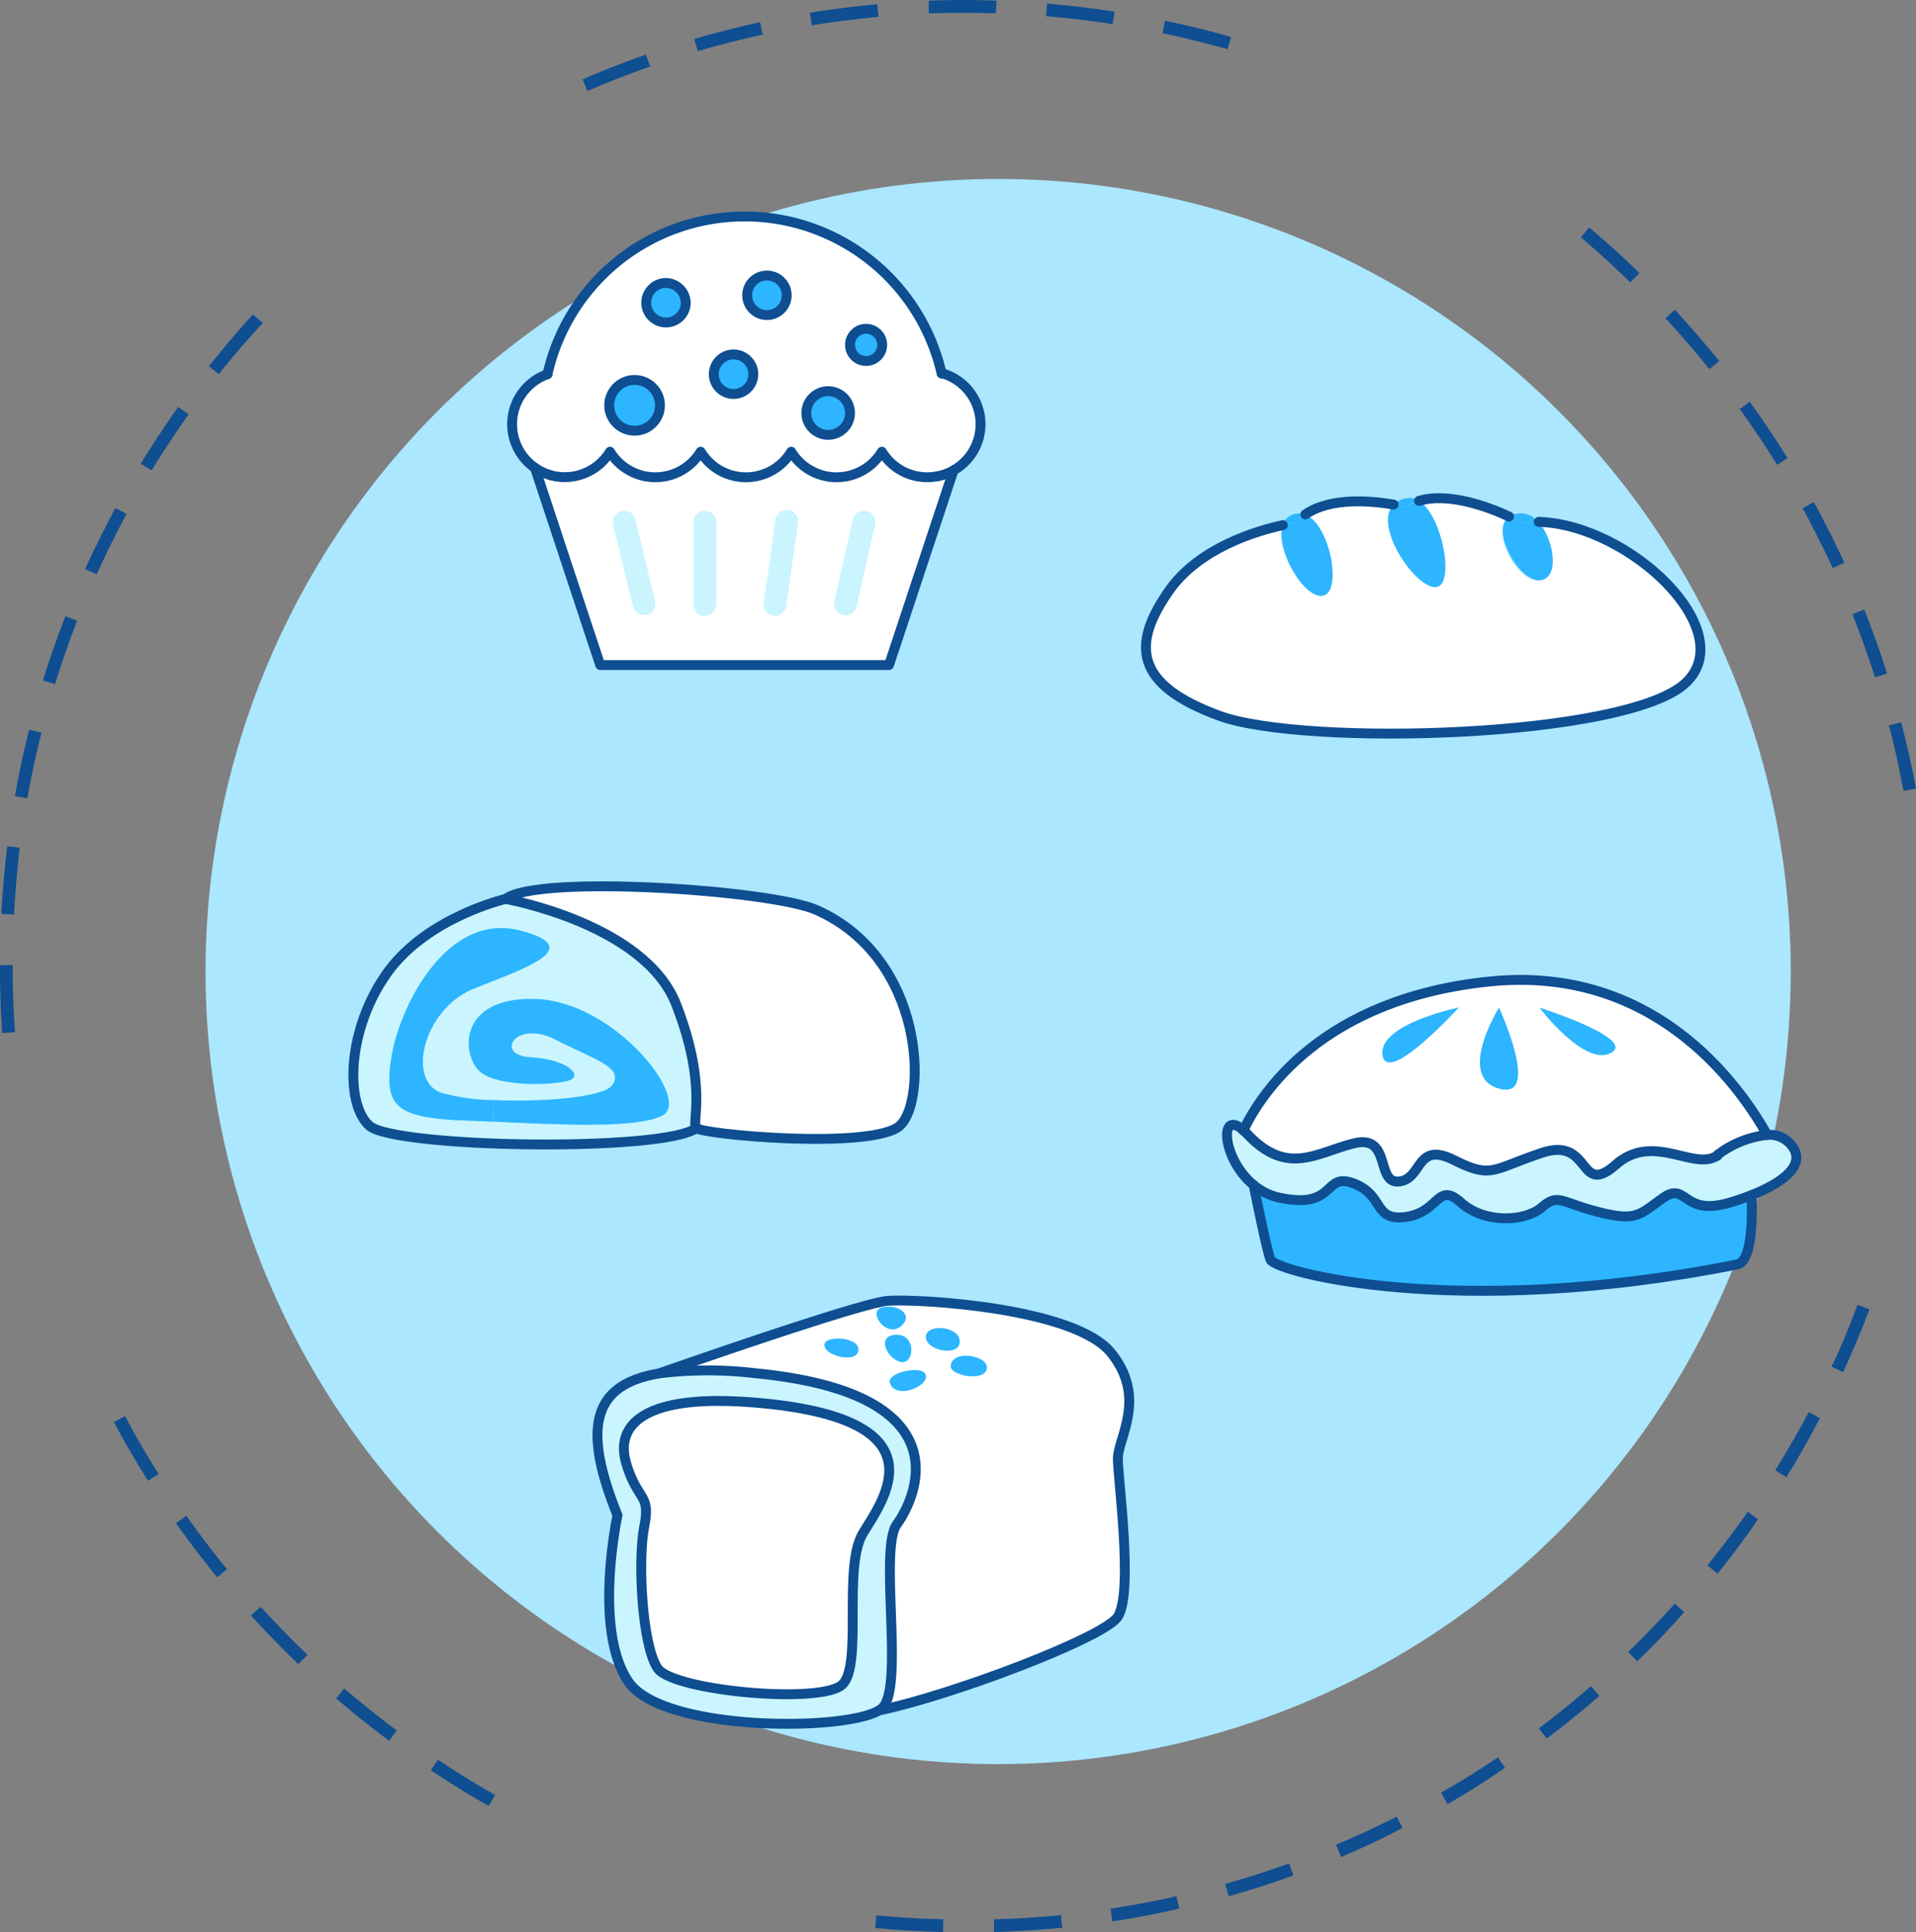 <svg xmlns="http://www.w3.org/2000/svg" id="Layer_1" data-name="Layer 1" viewBox="31.01 30.17 193.99 195.62"><rect x="31.01" y="30.17" width="193.99" height="195.62" fill="#808080" stroke="none"/><defs><style>.cls-3{fill:#2db5ff}.cls-4{fill:#caf5fe}.cls-5{fill:#fff}.cls-6{fill:none;stroke:#0e4e91;stroke-linecap:round;stroke-linejoin:round}</style></defs><path d="M131.65 225.79v-1.28c2.26-.07 4.55-.21 6.78-.43l.13 1.28c-2.31.22-4.62.37-6.91.43zm-5.16 0c-2.29-.06-4.6-.19-6.87-.41l.12-1.27c2.24.21 4.52.34 6.78.39zm17.15-1.09-.19-1.27c2.23-.34 4.48-.77 6.67-1.26l.29 1.25c-2.23.52-4.5.95-6.77 1.3zm11.77-2.55-.35-1.23a97.32 97.32 0 0 0 6.47-2.07l.44 1.2c-2.15.8-4.36 1.5-6.56 2.12zm11.37-4-.5-1.19c2.07-.87 4.14-1.83 6.15-2.85l.58 1.14c-2.01 1.09-4.14 2.06-6.23 2.95zm10.77-5.35-.64-1.11c2-1.13 3.89-2.33 5.76-3.59l.72 1.06a78.26 78.26 0 0 1-5.84 3.69zm-97.06.23c-2-1.13-3.95-2.35-5.86-3.62l.71-1.07c1.88 1.26 3.83 2.46 5.79 3.57zm107.1-6.86-.77-1c1.8-1.36 3.58-2.8 5.28-4.28l.84 1c-1.72 1.5-3.52 2.95-5.35 4.33zm-117.18.26a96.235 96.235 0 0 1-5.37-4.3l.83-1c1.72 1.48 3.5 2.91 5.31 4.25zm126.34-8.08-.89-.92a94.79 94.79 0 0 0 4.72-4.89l.95.86a81.002 81.002 0 0 1-4.78 5zm-135.54.31a101.61 101.61 0 0 1-4.8-4.93l1-.86c1.52 1.67 3.12 3.31 4.74 4.86zm143.67-9.18-1-.81c1.42-1.76 2.79-3.58 4.09-5.43l1.03.76c-1.28 1.9-2.68 3.75-4.12 5.53zM53 189.87a96.406 96.406 0 0 1-4.17-5.48l1.05-.74c1.3 1.84 2.69 3.66 4.11 5.41zm158.84-10.15-1.09-.68c1.19-1.92 2.33-3.9 3.39-5.89l1.13.6a80.183 80.183 0 0 1-3.39 5.97zM46 180.1a97.722 97.722 0 0 1-3.46-5.94l1.13-.61c1.06 2 2.21 4 3.41 5.87zm171.6-11-1.16-.55c1-2 1.84-4.15 2.64-6.26l1.2.45c-.8 2.16-1.7 4.26-2.67 6.38zM31.23 134.77c-.13-2-.21-4.09-.22-6.13v-.75h1.29v.74c0 2 .09 4.05.23 6.05zm1.2-12-1.29-.07c.13-2.28.33-4.59.61-6.86L33 116c-.25 2.27-.45 4.54-.57 6.8zm191.3-12.52c-.41-2.22-.9-4.45-1.47-6.63l1.24-.32c.57 2.21 1.08 4.47 1.5 6.72zM33.78 111l-1.26-.22c.4-2.26.88-4.52 1.44-6.73l1.25.31c-.55 2.18-1.03 4.41-1.43 6.64zm187.07-12.24a97.46 97.46 0 0 0-2.29-6.4l1.2-.47c.84 2.12 1.62 4.31 2.31 6.48zm-184.27.69-1.22-.38c.67-2.18 1.44-4.37 2.27-6.51l1.19.46a97.78 97.78 0 0 0-2.24 6.43zm180-11.76c-.94-2-2-4.09-3.05-6.06l1.12-.62c1.1 2 2.14 4.07 3.1 6.14zm-175.78.63-1.17-.53c.94-2.08 2-4.16 3.06-6.18l1.13.61c-1.08 2-2.09 4.05-3.02 6.1zm170.14-11.09a100.77 100.77 0 0 0-3.78-5.64l1-.75c1.34 1.85 2.63 3.78 3.83 5.72zm-164.58.57-1.1-.67c1.19-1.95 2.47-3.88 3.79-5.75l1.05.75c-1.31 1.87-2.57 3.75-3.74 5.67zm157.72-10.26c-1.42-1.76-2.91-3.48-4.44-5.14l.94-.87c1.55 1.68 3.07 3.43 4.5 5.21zm-150.92.51-1-.8c1.42-1.78 2.92-3.55 4.46-5.24l1 .87a82.91 82.91 0 0 0-4.46 5.17zm142.91-9.29c-1.61-1.57-3.3-3.11-5-4.56l.83-1c1.75 1.47 3.46 3 5.1 4.62zM90.49 39.39 90 38.21c2.09-.91 4.25-1.75 6.4-2.51l.43 1.21c-2.15.75-4.27 1.58-6.34 2.48zm64.81-4.24c-2.17-.61-4.39-1.16-6.59-1.62l.26-1.26c2.24.47 4.48 1 6.68 1.65zm-53.64.2-.36-1.23c2.19-.64 4.43-1.21 6.67-1.7l.27 1.26a93.09 93.09 0 0 0-6.58 1.67zm42-2.74c-2.22-.34-4.49-.61-6.74-.8l.11-1.27c2.28.19 4.57.46 6.83.81zm-30.45.12-.2-1.27c2.25-.36 4.55-.65 6.83-.86l.11 1.28c-2.22.2-4.48.49-6.71.85zm18.62-1.21c-2.26-.07-4.54-.06-6.79 0v-1.28c2.28-.09 4.59-.1 6.88 0z" style="fill:#0e4e91"/><circle cx="132.07" cy="128.54" r="80.25" style="fill:#abe7ff"/><path class="cls-3" d="M208.36 151.2c.1 3.05-.08 6.75-1.48 7-28.43 5.68-46.76.72-47.23-.48-.33-.81-1.18-4.9-1.71-7.56a6 6 0 0 0 2.67 1.29c5.78 1.2 4.33-2.65 7.47-1.45s1.93 3.86 5.3 3.38 3.14-3.61 5.55-1.45 6.5 1.93 8.19.48 1.92-.48 5.78.49 4.1.24 6.51-1.45 1.93 1.93 6.75.48c.78-.2 1.52-.46 2.2-.73z"/><path class="cls-4" d="M204.88 147.18h.07a10.14 10.14 0 0 1 5-2 2.84 2.84 0 0 1 2.48 1.09c1.42 1.82-.55 3.63-4.06 5-.68.27-1.42.53-2.2.76-4.82 1.45-4.34-2.16-6.75-.48s-2.65 2.41-6.51 1.45-4.1-1.93-5.78-.49-5.78 1.69-8.19-.48-2.18 1-5.55 1.45-2.17-2.17-5.3-3.38-1.69 2.65-7.47 1.45a6 6 0 0 1-2.67-1.29c-3.22-2.63-3.54-7.79-1.05-5.55a3.46 3.46 0 0 1 .35.33c4.09 4.33 7 1.92 10.84 1s2.17 4.09 4.58 3.86 1.68-4.1 5.54-2.18 3.86 1 8.92-.72 3.61 4.58 7.47 1.21 7.87.55 10.28-1.03z"/><path class="cls-5" d="M178.68 132.2s-8.19 1.69-7.71 4.82 7.71-4.82 7.71-4.82zm-21.79 12.44c1.81-3.79 8-13.36 24.92-15.09 16.49-1.69 25.11 10.17 28.13 15.54a10.14 10.14 0 0 0-5 2h-.07c-2.41 1.58-6.47-2.42-10.29.93s-2.41-2.9-7.47-1.21-5.06 2.65-8.92.72-3.13 1.93-5.54 2.18-.73-4.82-4.58-3.86-6.75 3.37-10.84-1a3.46 3.46 0 0 0-.35-.33zm37.22-7.86c2.65-1.44-7.23-4.58-7.23-4.58s4.57 6.02 7.23 4.58zm-11.33 3.61c4.34 1.21 0-8.19 0-8.19s-4.34 6.99 0 8.19z"/><path class="cls-3" d="M186.88 132.2s9.88 3.14 7.23 4.58-7.23-4.58-7.23-4.58zm-4.1 0s4.34 9.4 0 8.19 0-8.19 0-8.19zM171 137c-.48-3.13 7.71-4.82 7.71-4.82s-7.26 7.98-7.71 4.82z"/><path class="cls-6" d="M204.88 147.18v.01m3.48 4.01c.1 3.05-.08 6.75-1.48 7-28.43 5.68-46.76.72-47.23-.48-.33-.81-1.18-4.9-1.71-7.56m-1.05-5.52c1.81-3.79 8-13.36 24.92-15.09 16.49-1.69 25.11 10.17 28.13 15.54"/><path class="cls-6" d="M204.88 147.18c-2.41 1.58-6.47-2.42-10.29.93s-2.41-2.9-7.47-1.21-5.06 2.65-8.92.72-3.13 1.93-5.54 2.18-.73-4.82-4.58-3.86-6.75 3.37-10.84-1a3.46 3.46 0 0 0-.35-.33h0c-2.49-2.24-2.17 2.92 1.05 5.55a6 6 0 0 0 2.67 1.29c5.78 1.2 4.33-2.65 7.47-1.45s1.93 3.86 5.3 3.38 3.14-3.61 5.55-1.45 6.5 1.93 8.19.48 1.92-.48 5.78.49 4.1.24 6.51-1.45 1.93 1.93 6.75.48c.78-.23 1.52-.49 2.2-.76 3.51-1.39 5.48-3.2 4.06-5a2.84 2.84 0 0 0-2.48-1.09 10.14 10.14 0 0 0-5 2z"/><path class="cls-5" d="M186.75 83c9.21.32 20.42 11 14.92 16.27-5.85 5.62-38.69 6.52-47.24 3.37s-9-7.2-5-12.82c3.05-4.22 8.76-5.91 11.41-6.49-.75 2.31 1.94 7.16 3.89 7.16 2.23 0 1-7.16-1.61-8.21 2.59-1.83 6.86-1.39 8.94-1-2 2.09 2 8.15 4.14 8.35s.89-7.15-1.56-8.73c3-.89 7.11.66 9.11 1.59-1.9 1.32.73 6.46 3 6.46s1.66-4.13 0-5.95z"/><path class="cls-3" d="M186.75 83c1.66 1.81 2.21 5.92.07 5.92s-4.92-5.14-3-6.46c.76.35 1.22.61 1.22.61a11 11 0 0 1 1.71-.07z"/><path class="cls-3" d="M186.75 83a11 11 0 0 0-1.73.07s-.46-.26-1.22-.61a2.22 2.22 0 0 1 1.45-.29 2.38 2.38 0 0 1 1.5.83zm-12.06-2.12c2.45 1.58 3.72 8.92 1.56 8.73s-6.17-6.26-4.14-8.35c.75.13 1.22.25 1.22.25a5 5 0 0 1 1.35-.63z"/><path class="cls-3" d="M173.55 80.6a1.64 1.64 0 0 1 1.13.28 5 5 0 0 0-1.35.63s-.47-.12-1.22-.25a2.43 2.43 0 0 1 1.44-.66zm-10.38 1.69c2.59 1 3.84 8.21 1.61 8.21-1.95 0-4.64-4.85-3.89-7.16.87-.19 1.42-.26 1.42-.26a5.34 5.34 0 0 1 .86-.79z"/><path class="cls-3" d="M160.89 83.34a1.62 1.62 0 0 1 1.42-1.16 1.67 1.67 0 0 1 .86.11 5.34 5.34 0 0 0-.86.79s-.55.07-1.42.26z"/><path class="cls-6" d="M172.11 81.26c-2.08-.36-6.35-.8-8.94 1m20.63.21c-2-.93-6.07-2.48-9.11-1.59m-13.8 2.46c-2.65.58-8.36 2.27-11.41 6.49-4 5.62-3.6 9.67 5 12.82s41.39 2.25 47.24-3.37c5.5-5.29-5.71-16-14.92-16.27"/><path class="cls-5" d="M113.78 122.33c11 5 11.13 19.31 8.41 21.8s-20.22.91-20.67.23 1.13-4.32-2-12.49-17.26-10.68-17.26-10.68c3.13-2.5 26.98-.91 31.52 1.14z"/><path class="cls-4" d="M101.52 144.36c-3.18 2.5-30.67 2-33.17-.22s-2.27-9.77 1.82-15.46 12-7.49 12-7.49 14.08 2.5 17.26 10.68 1.63 11.81 2.09 12.49zm-21.83-5.6c2 1.54 7.8 1.28 9 .77s-.25-2.06-4-2.31-1.51-3.85 2.52-1.8 7 2.83 5.78 4.62c-.86 1.24-7.08 1.74-12 1.52a20.71 20.71 0 0 1-5.33-.75c-3.52-1.28-1.76-8.46 3.27-10.51s11.56-4.1 4.78-5.9c-7.58-2-12.32 7.95-13.08 12.82s.26 6.15 7.55 6.41l2.73.11c6.78.3 14.48.73 17.13-.62 3-1.54-4.78-11.54-12.83-11.8s-7.53 5.9-5.52 7.44z"/><path class="cls-3" d="M83.72 124.4c6.78 1.8.25 3.85-4.78 5.9s-6.79 9.23-3.27 10.51a20.71 20.71 0 0 0 5.33.75l-.08 2.18-2.73-.11c-7.29-.26-8.3-1.54-7.55-6.41s5.5-14.82 13.08-12.82z"/><path class="cls-3" d="M81 141.56c4.94.22 11.16-.28 12-1.52 1.25-1.79-1.76-2.57-5.78-4.62s-6.22 1.58-2.5 1.8 5.28 1.8 4 2.31-7 .77-9-.77-2.51-7.69 5.53-7.44 15.84 10.26 12.83 11.8c-2.65 1.35-10.35.92-17.13.62z"/><path class="cls-6" d="M82.21 121.19s-7.95 1.82-12 7.49-4.31 13.18-1.82 15.46 30 2.72 33.17.22"/><path class="cls-6" d="M82.21 121.19s14.08 2.5 17.26 10.68 1.59 11.81 2 12.49 17.94 2.27 20.67-.23 2.62-16.84-8.41-21.8c-4.49-2.05-28.34-3.64-31.52-1.14z"/><path class="cls-5" d="M130.92 168.75c.23-1.37-3.65-2-3.65-.22 0 .91 3.43 1.59 3.65.22zm-6.17-3.19c0 1.39 3.43 2.05 3.43.46s-3.43-1.83-3.43-.46zm0 3.88c-.22-1.14-3.89-.3-3.65.68.46 1.88 3.9.46 3.65-.68zm-3.87-7.54c3.19-.22 18.94.69 22.59 5.26s.69 8.67.69 10.72 1.59 13.47 0 16c-1.36 2.13-17 8-24.19 9.5a1.78 1.78 0 0 0 .45-.37c2.06-2.51-.45-16 1.37-18.49s7.08-13.23-14.38-15.29a40.18 40.18 0 0 0-9.54 0c7.23-2.56 20.69-7.16 23.01-7.33zm-.68.7c-1.38.45.82 3.41 2.28 1.59.91-1.14-.92-2.06-2.28-1.59zm1.36 2.73c-1.82.19-.68 2.52.69 2.74s1.6-2.97-.69-2.74zm-3.65 1.6c.23-1.37-3.24-1.58-3.42-.68-.23 1.13 3.19 2.05 3.42.68z"/><path class="cls-5" d="M107.41 172.18c19.4 1.6 13 9.82 11 13.24s0 13.23-2.06 15.29-17.11.68-18.71-1.6-2-11-1.37-14.38-.68-2.51-1.83-6.39 1.71-7.09 12.97-6.16z"/><path class="cls-4" d="M107.41 169.21c21.46 2.06 16.21 12.79 14.38 15.29s.69 16-1.37 18.49a1.78 1.78 0 0 1-.45.37c-3.59 2.15-21.87 2.1-25.34-2.88-3.65-5.25-1.14-16.89-1.14-16.89-3.56-8.83-2.67-13.29 4.37-14.39a40.18 40.18 0 0 1 9.55.01zm11 16.21c2-3.42 8.44-11.64-11-13.24-11.26-.93-14.15 2.28-13 6.16s2.51 3 1.83 6.39-.23 12.1 1.37 14.38 16.66 3.66 18.71 1.6-.01-11.87 2.05-15.29z"/><path class="cls-3" d="M127.27 168.53c0-1.75 3.88-1.15 3.65.22s-3.65.69-3.65-.22zm.91-2.53c0 1.59-3.43.93-3.43-.46s3.43-1.12 3.43.46zm-3.43 3.44c.24 1.14-3.19 2.51-3.65.68-.24-.98 3.43-1.82 3.65-.68zm-3.19-4.11c2.29-.23 2.06 3 .69 2.74s-2.51-2.55-.69-2.74zm-1.36-2.73c1.36-.47 3.19.45 2.28 1.59-1.48 1.81-3.66-1.14-2.28-1.59zm-5.71 3.65c.18-.9 3.65-.69 3.42.68s-3.65.45-3.42-.68z"/><path class="cls-6" d="M120 203.36c7.24-1.49 22.83-7.37 24.19-9.5 1.59-2.51 0-13.92 0-16s3-6.16-.69-10.72-19.4-5.48-22.59-5.26c-2.32.17-15.78 4.77-23 7.29"/><path class="cls-6" d="M120 203.36a1.78 1.78 0 0 0 .45-.37c2.06-2.51-.45-16 1.37-18.49s7.08-13.23-14.38-15.29a40.18 40.18 0 0 0-9.54 0h0c-7 1.1-7.93 5.56-4.37 14.39 0 0-2.51 11.64 1.14 16.89 3.43 4.97 21.71 5.02 25.33 2.87z"/><path class="cls-6" d="M107.41 172.18c-11.26-.93-14.15 2.28-13 6.16s2.51 3 1.83 6.39-.23 12.1 1.37 14.38 16.66 3.66 18.71 1.6 0-11.87 2.06-15.29 8.43-11.64-10.97-13.24z"/><path class="cls-4" d="M118.67 81.91a1.14 1.14 0 0 1 .87 1.36l-1.87 8.3a1.14 1.14 0 0 1-1.36.86 1 1 0 0 1-.26-.09 1.15 1.15 0 0 1-.61-1.27l1.87-8.3a1.13 1.13 0 0 1 1.36-.86zM97.32 91a1.14 1.14 0 0 1-.84 1.38 1.24 1.24 0 0 1-.27 0 1.15 1.15 0 0 1-1.11-.87l-2-8.26a1.14 1.14 0 1 1 2.22-.54zm5.01-9.22a1.14 1.14 0 0 1 1.14 1.14v8.5a1.16 1.16 0 0 1-1.15 1.15 1.26 1.26 0 0 1-.27 0 1.14 1.14 0 0 1-.87-1.11v-8.5a1.14 1.14 0 0 1 1.15-1.18zm8.22 9.76a1.14 1.14 0 0 1-1.29 1 1.07 1.07 0 0 1-.27-.07 1.13 1.13 0 0 1-.7-1.22l1.19-8.42a1.14 1.14 0 1 1 2.26.32z"/><path class="cls-5" d="M114.86 69.77a2.22 2.22 0 1 1-2.21 2.23 2.22 2.22 0 0 1 2.21-2.23z"/><circle class="cls-5" cx="118.7" cy="65.09" r="1.63"/><path class="cls-5" d="M108.62 58a2 2 0 1 1-2.05 2 2 2 0 0 1 2.05-2z"/><circle class="cls-5" cx="95.26" cy="71.21" r="2.57"/><path class="cls-5" d="M98.4 58.78a2 2 0 1 1-2 2 2 2 0 0 1 2-2zm6.84 7.22a2 2 0 1 1-2 2 2 2 0 0 1 2-2zm1.34 12.49a5.35 5.35 0 0 0 4.58-2.58 5.37 5.37 0 0 0 9.18 0 5.35 5.35 0 0 0 4.58 2.58 5.52 5.52 0 0 0 1.09-.11 5.11 5.11 0 0 0 1.54-.58L121 97.51H91.78l-6.61-20a5.36 5.36 0 0 0 7.64-1.62 5.37 5.37 0 0 0 9.18 0 5.35 5.35 0 0 0 4.59 2.6zm13 4.78a1.14 1.14 0 0 0-2.23-.5l-1.87 8.3a1.15 1.15 0 0 0 .61 1.27 1 1 0 0 0 .26.09 1.14 1.14 0 0 0 1.36-.86zm-7.8-.15a1.14 1.14 0 1 0-2.26-.32l-1.19 8.42a1.13 1.13 0 0 0 .7 1.22 1.07 1.07 0 0 0 .27.07 1.14 1.14 0 0 0 1.29-1zm-8.27-.2a1.15 1.15 0 0 0-2.29 0v8.5a1.14 1.14 0 0 0 .87 1.11 1.26 1.26 0 0 0 .27 0 1.16 1.16 0 0 0 1.15-1.15zm-7 9.49a1.14 1.14 0 0 0 .81-1.41l-2-8.26a1.14 1.14 0 1 0-2.22.54l2 8.26a1.15 1.15 0 0 0 1.11.87 1.24 1.24 0 0 0 .27 0z"/><path class="cls-5" d="M88.23 78.49a5.37 5.37 0 0 1-1.79-10.43 20.46 20.46 0 0 1 39.91-.06 5.36 5.36 0 0 1 1.2 9.85 5.11 5.11 0 0 1-1.54.58 5.52 5.52 0 0 1-1.09.11 5.35 5.35 0 0 1-4.58-2.58 5.37 5.37 0 0 1-9.18 0 5.36 5.36 0 0 1-9.17 0 5.37 5.37 0 0 1-9.18 0 5.35 5.35 0 0 1-4.58 2.53z"/><circle class="cls-3" cx="118.7" cy="65.09" r="1.63"/><path class="cls-3" d="M117.07 72a2.21 2.21 0 1 0-2.21 2.21 2.22 2.22 0 0 0 2.21-2.21zm-6.41-11.93a2 2 0 1 0-2 2 2 2 0 0 0 2-2zm-3.38 7.99a2 2 0 1 0-2 2 2 2 0 0 0 2-2zm-6.84-7.24a2 2 0 1 0-2 2 2 2 0 0 0 2-2z"/><circle class="cls-3" cx="95.26" cy="71.21" r="2.57"/><path class="cls-6" d="m127.55 77.8-6.53 19.71H91.78l-6.61-19.98"/><path class="cls-6" d="M86.44 68.06a5.37 5.37 0 0 0 .33 10.23m39.23.09a5.11 5.11 0 0 0 1.54-.58 5.36 5.36 0 0 0-1.2-9.85"/><path class="cls-6" d="M86.44 68.06a20.46 20.46 0 0 1 39.91-.06M86.77 78.29a5.37 5.37 0 0 0 6-2.38 5.37 5.37 0 0 0 9.18 0 5.36 5.36 0 0 0 9.17 0 5.37 5.37 0 0 0 9.18 0 5.35 5.35 0 0 0 4.58 2.58 5.52 5.52 0 0 0 1.09-.11"/><circle class="cls-6" cx="95.26" cy="71.21" r="2.57"/><path class="cls-6" d="M117.07 72a2.21 2.21 0 1 1-2.21-2.22 2.21 2.21 0 0 1 2.21 2.22z"/><circle class="cls-6" cx="118.7" cy="65.09" r="1.63"/><path class="cls-6" d="M107.28 68.06a2 2 0 1 1-2-2 2 2 0 0 1 2 2zm-6.84-7.24a2 2 0 1 1-2-2 2.05 2.05 0 0 1 2 2zm10.22-.75a2 2 0 1 1-2-2 2 2 0 0 1 2 2z"/></svg>